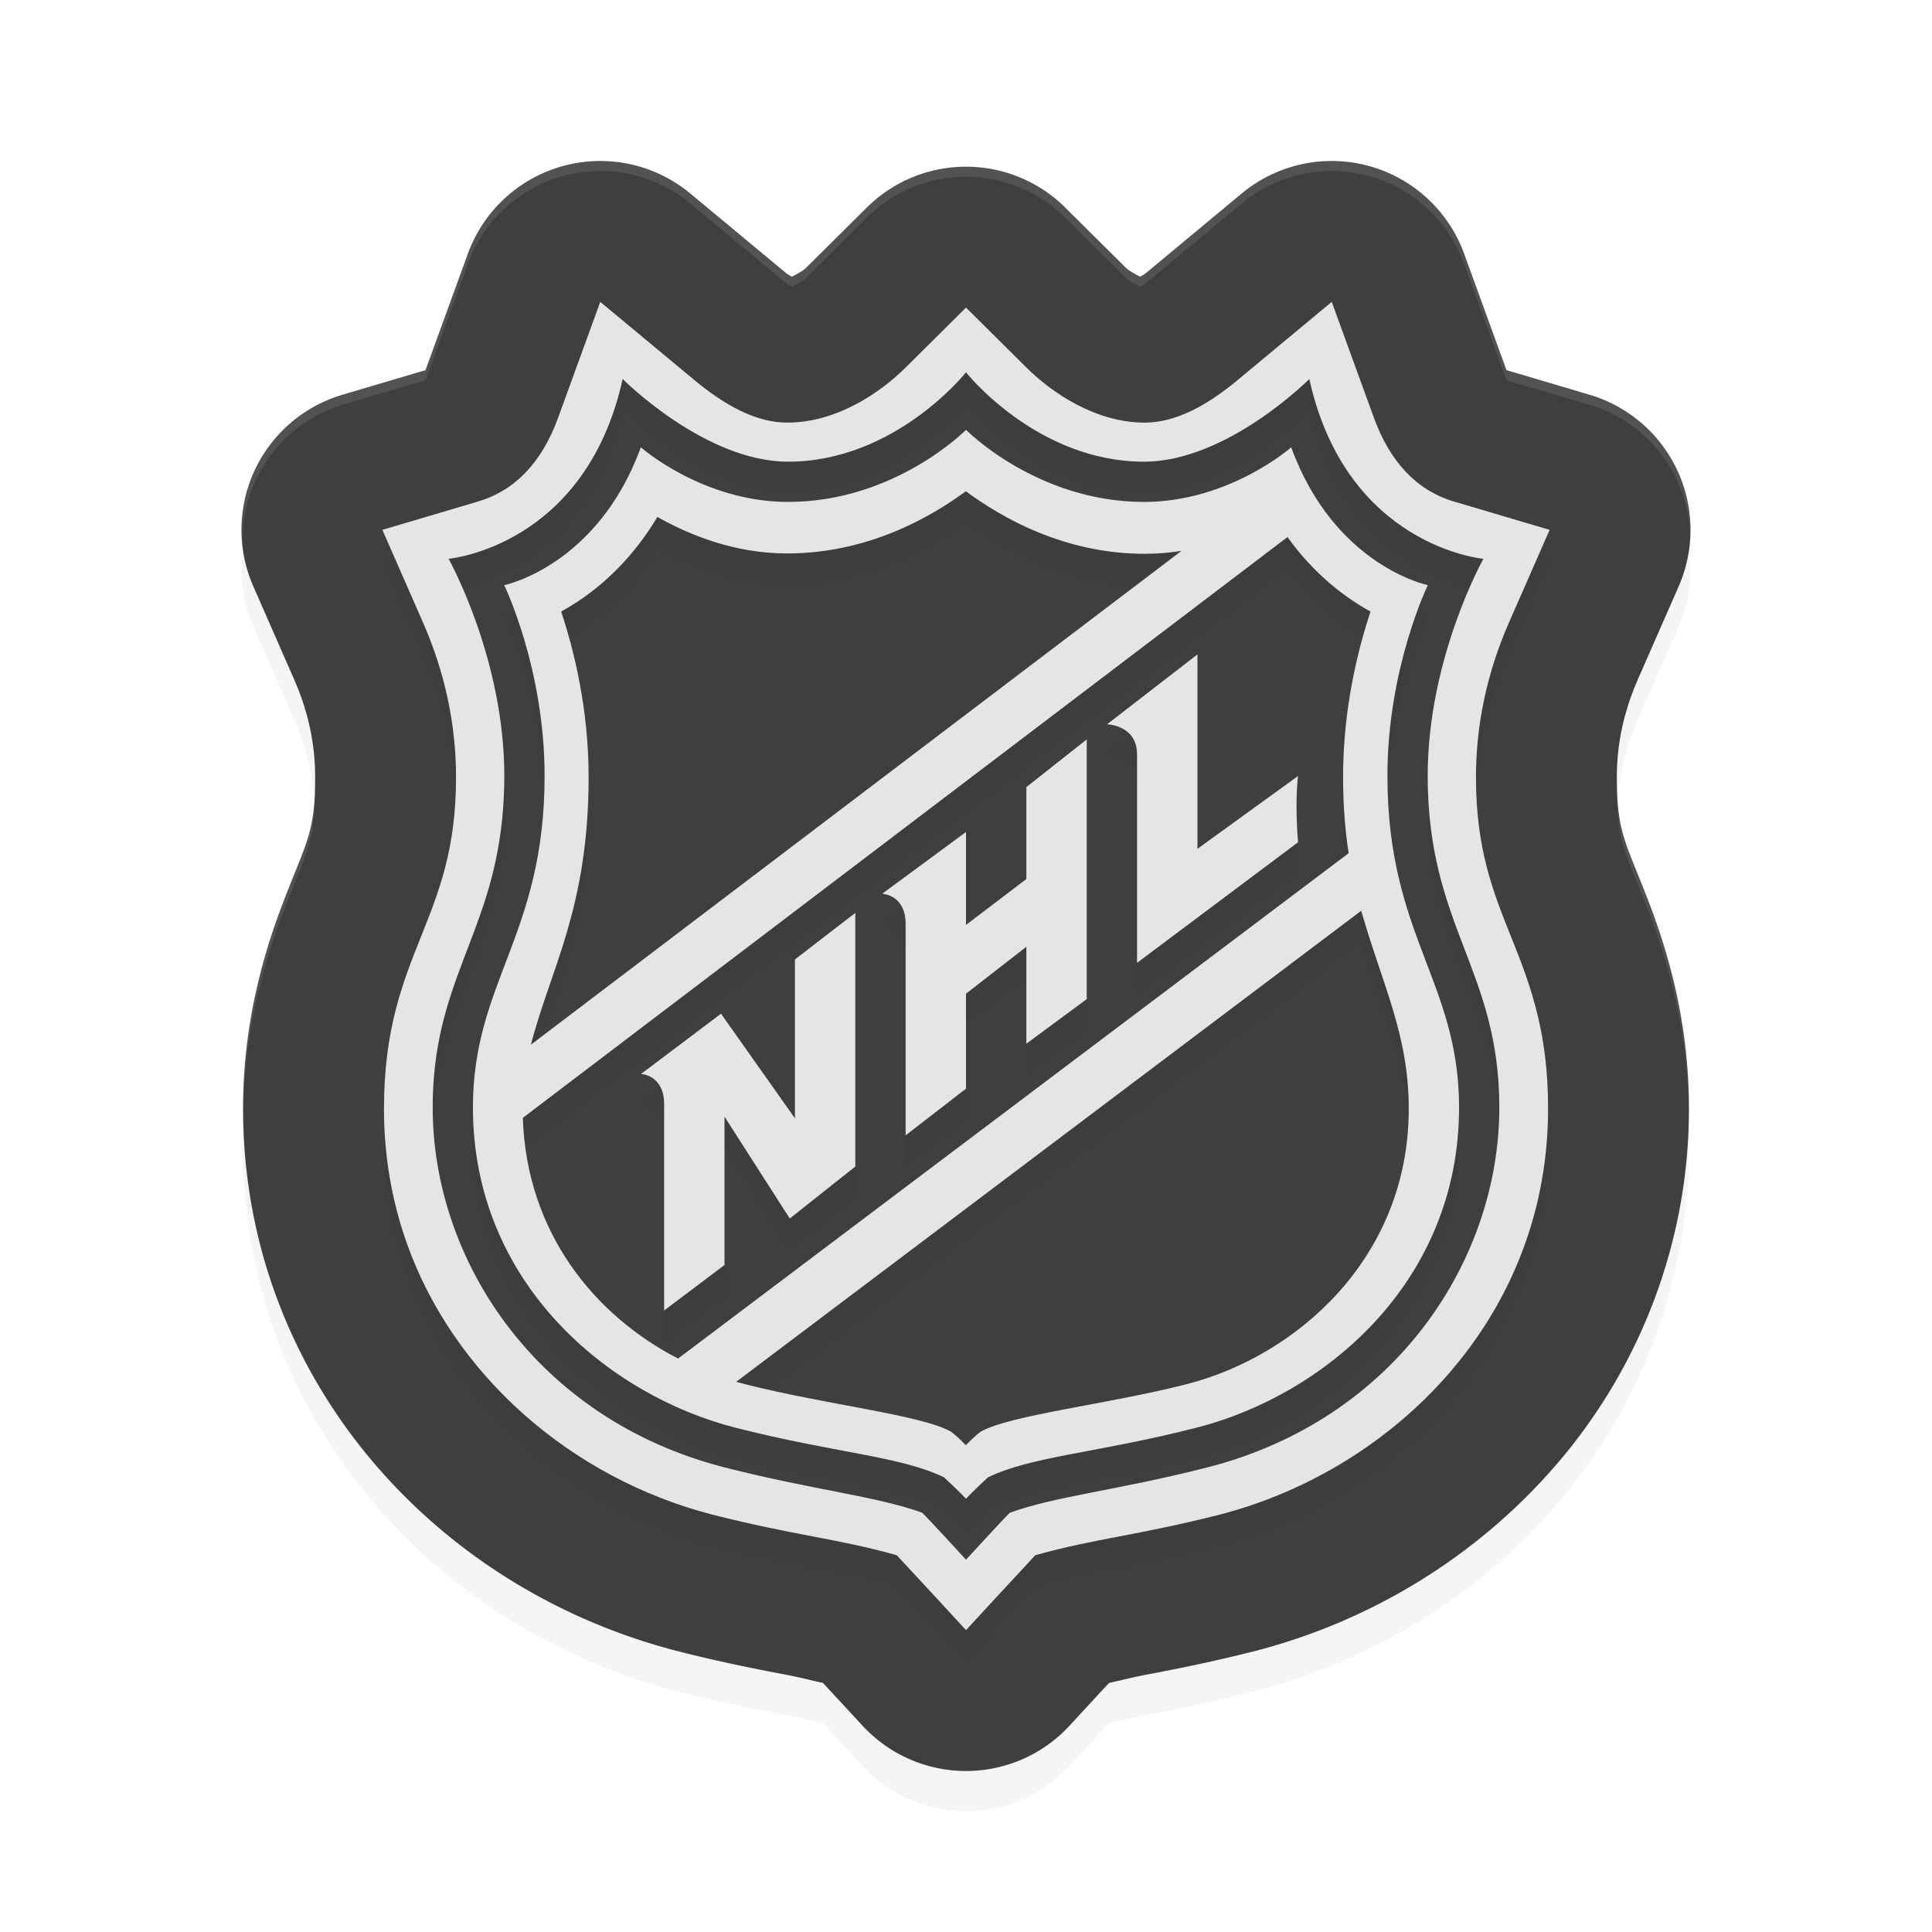 <?xml version="1.0" encoding="UTF-8" standalone="no"?>
<svg
   width="192"
   height="192"
   version="1.1"
   id="svg14"
   sodipodi:docname="apps_nhl.svg"
   inkscape:version="1.1.1 (1:1.1+202109281949+c3084ef5ed)"
   xmlns:inkscape="http://www.inkscape.org/namespaces/inkscape"
   xmlns:sodipodi="http://sodipodi.sourceforge.net/DTD/sodipodi-0.dtd"
   xmlns="http://www.w3.org/2000/svg"
   xmlns:svg="http://www.w3.org/2000/svg">
  <defs
     id="defs18">
    <filter
       inkscape:collect="always"
       style="color-interpolation-filters:sRGB"
       id="filter3813"
       x="-0.051"
       y="-0.046"
       width="1.101"
       height="1.091">
      <feGaussianBlur
         inkscape:collect="always"
         stdDeviation="3.044"
         id="feGaussianBlur3815" />
    </filter>
    <filter
       inkscape:collect="always"
       style="color-interpolation-filters:sRGB"
       id="filter3817"
       x="-0.051"
       y="-0.045"
       width="1.103"
       height="1.09">
      <feGaussianBlur
         inkscape:collect="always"
         stdDeviation="2.48"
         id="feGaussianBlur3819" />
    </filter>
  </defs>
  <sodipodi:namedview
     id="namedview16"
     pagecolor="#ffffff"
     bordercolor="#666666"
     borderopacity="1.0"
     inkscape:pageshadow="2"
     inkscape:pageopacity="0.0"
     inkscape:pagecheckerboard="0"
     showgrid="false"
     inkscape:zoom="1"
     inkscape:cx="75.5"
     inkscape:cy="75"
     inkscape:window-width="1920"
     inkscape:window-height="1014"
     inkscape:window-x="0"
     inkscape:window-y="34"
     inkscape:window-maximized="1"
     inkscape:current-layer="svg14"
     inkscape:snap-bbox="true"
     inkscape:snap-bbox-midpoints="true">
    <inkscape:grid
       type="xygrid"
       id="grid2617" />
  </sodipodi:namedview>
  <path
     id="path3773"
     style="color:#000000;opacity:0.2;fill:#000000;fill-opacity:1;stroke-width:1;stroke-linecap:round;stroke-linejoin:round;-inkscape-stroke:none;filter:url(#filter3813)"
     d="m 131.58,20.021 a 14.001,14.001 0 0 0 -8.178,3.209 l -0.648,0.537 a 14.001,14.001 0 0 0 -0.002,0.002 l -8.705,7.232 a 14.001,14.001 0 0 0 -0.002,0.004 c -0.423,0.352 -0.479,0.332 -0.746,0.496 -0.478,-0.259 -1.097,-0.579 -1.408,-0.889 a 14.001,14.001 0 0 0 -0.004,-0.002 l -5.604,-5.563 -0.414,-0.412 a 14.001,14.001 0 0 0 -19.734,0 l -0.416,0.412 -5.604,5.563 a 14.001,14.001 0 0 0 -0.002,0.004 c -0.311,0.309 -0.932,0.629 -1.41,0.889 -0.267,-0.164 -0.323,-0.147 -0.748,-0.5 a 14.001,14.001 0 0 0 -0.002,0 l -8.705,-7.234 a 14.001,14.001 0 0 0 -0.002,0 l -0.648,-0.539 a 14.001,14.001 0 0 0 -22.1,5.982 l -0.289,0.793 -3.904,10.731 c -0.01,0.028 -0.002,0.021 -0.012,0.047 l -7.621,2.258 a 14.001,14.001 0 0 0 -0.004,0.002 l -0.646,0.191 a 14.001,14.001 0 0 0 -8.842,19.049 l 0.271,0.617 3.762,8.578 a 14.001,14.001 0 0 0 0.002,0.006 c 1.439,3.278 2.105,6.481 2.105,9.77 2e-6,4.909 -0.689,6.147 -2.475,10.617 -1.815,4.54 -4.688,12.212 -4.688,22.324 0,6.138 1.02,12.219 3.055,17.977 6.291,17.815 21.54,31.118 40.086,35.906 a 14.001,14.001 0 0 0 0.059,0.016 c 4.516,1.145 8.01,1.813 10.723,2.332 a 14.001,14.001 0 0 0 0.002,0 c 1.452,0.278 2.535,0.569 3.705,0.822 1.808,1.957 4.07,4.403 3.469,3.748 a 14.001,14.001 0 0 0 0.008,0.01 l 0.436,0.473 a 14.001,14.001 0 0 0 20.6,0.008 l 0.436,-0.475 a 14.001,14.001 0 0 0 0.062,-0.066 c -1.047,1.151 0.288,-0.313 0.807,-0.875 0.519,-0.562 1.217,-1.318 1.947,-2.109 0.273,-0.295 0.383,-0.413 0.66,-0.713 1.173,-0.254 2.258,-0.544 3.713,-0.822 a 14.001,14.001 0 0 0 0.002,0 c 2.716,-0.52 6.206,-1.189 10.715,-2.33 a 14.001,14.001 0 0 0 0.066,-0.016 c 11.567,-2.988 21.988,-9.369 29.797,-18.344 8.588,-9.868 13.342,-22.484 13.342,-35.543 0,-9.265 -2.398,-16.568 -4.424,-21.658 a 14.001,14.001 0 0 0 -0.012,-0.031 l -0.258,-0.643 c -1.784,-4.463 -2.471,-5.702 -2.473,-10.607 v -0.002 -0.002 c 5.2e-4,-3.288 0.667,-6.491 2.105,-9.768 a 14.001,14.001 0 0 0 0,-0.002 14.001,14.001 0 0 0 0,-0.002 l 3.764,-8.578 0.271,-0.617 a 14.001,14.001 0 0 0 -8.842,-19.049 l -0.646,-0.191 a 14.001,14.001 0 0 0 -0.004,-0.002 l -7.621,-2.258 c -0.009,-0.026 -0.002,-0.019 -0.012,-0.047 l -0.002,-0.008 -3.902,-10.723 -0.289,-0.793 a 14.001,14.001 0 0 0 -13.922,-9.191 z" />
  <path
     id="path3625"
     style="color:#000000;fill:#3f3f3f;stroke-width:1;stroke-linecap:round;stroke-linejoin:round;-inkscape-stroke:none;fill-opacity:1"
     d="m 131.58,16.021 a 14.001,14.001 0 0 0 -8.178,3.209 l -0.648,0.537 a 14.001,14.001 0 0 0 -0.002,0.002 l -8.705,7.232 a 14.001,14.001 0 0 0 -0.002,0.004 c -0.423,0.352 -0.479,0.332 -0.746,0.496 -0.478,-0.259 -1.097,-0.579 -1.408,-0.889 a 14.001,14.001 0 0 0 -0.004,-0.002 l -5.604,-5.563 -0.414,-0.412 a 14.001,14.001 0 0 0 -19.734,0 l -0.416,0.412 -5.604,5.563 a 14.001,14.001 0 0 0 -0.002,0.004 c -0.311,0.309 -0.932,0.629 -1.41,0.889 -0.267,-0.164 -0.323,-0.147 -0.748,-0.5 a 14.001,14.001 0 0 0 -0.002,0 l -8.705,-7.234 a 14.001,14.001 0 0 0 -0.002,0 l -0.648,-0.539 a 14.001,14.001 0 0 0 -22.1,5.982 l -0.289,0.793 -3.904,10.731 c -0.01,0.028 -0.002,0.021 -0.012,0.047 l -7.621,2.258 a 14.001,14.001 0 0 0 -0.004,0.002 l -0.646,0.191 a 14.001,14.001 0 0 0 -8.842,19.049 l 0.271,0.617 3.762,8.578 a 14.001,14.001 0 0 0 0.002,0.006 c 1.439,3.278 2.105,6.481 2.105,9.77 2e-6,4.909 -0.689,6.147 -2.475,10.617 -1.815,4.54 -4.688,12.212 -4.688,22.324 0,6.138 1.02,12.219 3.055,17.977 6.291,17.815 21.54,31.118 40.086,35.906 a 14.001,14.001 0 0 0 0.059,0.016 c 4.516,1.145 8.01,1.813 10.723,2.332 a 14.001,14.001 0 0 0 0.002,0 c 1.452,0.278 2.535,0.569 3.705,0.822 1.808,1.957 4.07,4.403 3.469,3.748 a 14.001,14.001 0 0 0 0.008,0.01 l 0.436,0.473 a 14.001,14.001 0 0 0 20.6,0.008 l 0.436,-0.475 a 14.001,14.001 0 0 0 0.062,-0.066 c -1.047,1.151 0.288,-0.313 0.807,-0.875 0.519,-0.562 1.217,-1.318 1.947,-2.109 0.273,-0.295 0.383,-0.413 0.66,-0.713 1.173,-0.254 2.258,-0.544 3.713,-0.822 a 14.001,14.001 0 0 0 0.002,0 c 2.716,-0.52 6.206,-1.189 10.715,-2.33 a 14.001,14.001 0 0 0 0.066,-0.016 c 11.567,-2.988 21.988,-9.369 29.797,-18.344 8.588,-9.868 13.342,-22.484 13.342,-35.543 0,-9.265 -2.398,-16.568 -4.424,-21.658 a 14.001,14.001 0 0 0 -0.012,-0.031 l -0.258,-0.643 c -1.784,-4.463 -2.471,-5.702 -2.473,-10.607 v -0.002 -0.002 c 5.2e-4,-3.288 0.667,-6.491 2.105,-9.768 a 14.001,14.001 0 0 0 0,-0.002 14.001,14.001 0 0 0 0,-0.002 l 3.764,-8.578 0.271,-0.617 a 14.001,14.001 0 0 0 -8.842,-19.049 l -0.646,-0.191 a 14.001,14.001 0 0 0 -0.004,-0.002 l -7.621,-2.258 c -0.009,-0.026 -0.002,-0.019 -0.012,-0.047 l -0.002,-0.008 -3.902,-10.723 -0.289,-0.793 a 14.001,14.001 0 0 0 -13.922,-9.191 z" />
  <path
     id="path3775"
     style="opacity:0.2;fill:#000000;fill-opacity:1;stroke-width:0.594;filter:url(#filter3817)"
     d="m 59.652,33 -0.287,0.793 -3.904,10.73 c -1.615,4.436 -4.292,7.234 -7.959,8.318 L 38.646,55.465 38,55.656 l 0.271,0.619 3.764,8.58 c 2.179,4.965 3.285,10.146 3.285,15.398 0,7.12 -1.689,11.343 -3.475,15.812 -1.814,4.54 -3.688,9.231 -3.688,17.129 0,4.597 0.759,9.077 2.256,13.312 4.594,13.012 16.236,23.363 30.385,27.016 4.118,1.044 7.197,1.632 9.914,2.152 2.853,0.546 5.324,1.02 8.402,1.877 1.113,1.182 6.397,6.914 6.453,6.975 L 96.002,165 96.438,164.527 c 0.055,-0.061 5.338,-5.79 6.451,-6.975 3.078,-0.857 5.552,-1.331 8.404,-1.877 2.717,-0.52 5.797,-1.11 9.914,-2.152 8.796,-2.272 16.871,-7.236 22.736,-13.979 6.477,-7.442 9.902,-16.554 9.902,-26.352 0,-7.271 -1.553,-11.765 -3.43,-16.48 l -0.264,-0.654 c -1.785,-4.467 -3.471,-8.687 -3.473,-15.805 0,-5.253 1.106,-10.433 3.285,-15.398 l 3.764,-8.58 0.271,-0.619 -0.646,-0.191 -8.855,-2.623 c -3.664,-1.084 -6.342,-3.883 -7.959,-8.32 l -3.904,-10.729 -0.287,-0.793 -0.648,0.537 -8.705,7.234 c -3.032,2.52 -6.14,4.229 -9.236,4.229 -4.922,0 -9.287,-3.025 -11.732,-5.453 l -5.607,-5.564 -0.416,-0.414 -0.418,0.414 -5.605,5.564 c -2.445,2.428 -6.81,5.453 -11.734,5.453 -3.097,0 -6.206,-1.708 -9.238,-4.229 l -8.705,-7.232 z m 36.348,7 c 0,0 7.021,8.881 17.686,8.881 8.273,0 16.434,-8.217 16.434,-8.217 3.688,16.672 17.299,17.869 17.299,17.869 0,0 -5.537,9.872 -5.535,21.562 0,14.996 7.117,19.24 7.117,32.967 0,15.121 -10.278,30.991 -29.047,35.775 -8.915,2.271 -15.07,2.85 -19.602,4.498 C 99.773,153.882 96.002,158 96.002,158 c 0,0 -3.772,-4.118 -4.352,-4.664 -4.532,-1.648 -10.686,-2.228 -19.604,-4.498 C 53.28,144.054 43,128.182 43,113.062 c 0,-12.324 5.735,-17.008 6.908,-28.686 0.134,-1.332 0.209,-2.748 0.209,-4.283 -10e-7,-11.69 -5.537,-21.561 -5.537,-21.561 0,0 13.612,-1.195 17.301,-17.869 0,1e-6 8.161,8.217 16.436,8.217 C 88.982,48.881 96,40 96,40 Z m 0.002,5.717 c 0,0 -7.057,7.164 -17.684,7.164 -8.485,0 -14.633,-5.428 -14.633,-5.428 -4.315,11.815 -13.578,13.699 -13.578,13.699 0,0 4.014,8.244 4.014,18.943 C 54.121,95.974 47,100.563 47,113.062 c 0,17.477 13.516,28.601 26.047,31.809 9.924,2.537 16.412,2.828 20.77,4.945 0,0 1.582,1.459 2.184,2.131 0.599,-0.672 2.186,-2.131 2.186,-2.131 4.357,-2.117 10.844,-2.409 20.768,-4.945 C 131.484,141.665 145,130.539 145,113.062 c 0,-12.499 -7.121,-17.089 -7.119,-32.967 0,-10.698 4.016,-18.943 4.016,-18.943 0,0 -9.263,-1.884 -13.58,-13.699 0,0 -6.147,5.428 -14.631,5.428 -10.627,0 -17.684,-7.164 -17.684,-7.164 z m -0.018,6.104 c 3.56,2.626 9.79,6.215 17.76,6.215 1.273,0 2.499,-0.105 3.67,-0.289 L 52.766,106.816 c 1.88,-7.401 5.73,-13.524 5.73,-26.598 0,-6.788 -1.466,-12.65 -2.729,-16.443 2.938,-1.617 6.624,-4.478 9.562,-9.4 3.157,1.774 7.635,3.625 12.896,3.625 7.969,0 14.195,-3.553 17.758,-6.18 z m 31.965,4.553 c 2.67,3.721 5.739,6.019 8.252,7.404 -1.261,3.793 -2.729,9.655 -2.729,16.443 0,2.821 0.209,5.316 0.553,7.572 L 67.385,138.012 C 59.036,133.705 52.325,125.44 51.959,114.09 Z M 119,68.037 l -8.975,6.938 c 0,0 2.975,0.078 2.975,3.006 v 20.705 l 16,-11.984 c -0.345,-4.13 -5.9e-4,-6.584 0,-6.584 l -10,7.24 z m -11,8.445 -6,4.736 v 9.137 l -6,4.564 v -9.238 l -8.328,6.139 c 0,10e-7 2.328,0.078 2.328,3.004 v 21.006 l 6,-4.639 v -9.439 l 6,-4.664 v 9.635 l 6,-4.432 z m 27.277,17.027 c 2.12,7.426 4.723,12.292 4.723,19.684 0,14.83 -11.15,24.577 -22.086,27.369 -7.895,2.014 -17.549,3.052 -20.467,4.725 -0.657,0.483 -1.461,1.34 -1.461,1.34 0,0 -0.805,-0.857 -1.463,-1.34 -2.915,-1.673 -12.57,-2.71 -20.465,-4.725 -0.297,-0.073 -0.597,-0.156 -0.895,-0.24 z M 85,93.723 l -6,4.625 v 15.789 l -7.348,-10.396 -7.947,5.988 c 0,0 2.295,0.079 2.295,3.004 v 20.506 l 6,-4.523 V 113.973 L 78.486,124.094 85,118.93 Z" />
  <path
     id="bg"
     style="stroke-width:0.594;fill:#e4e5e6;fill-opacity:1"
     d="M 59.652 30 L 59.365 30.793 L 55.461 41.523 C 53.846 45.959 51.169 48.758 47.502 49.842 L 38.646 52.465 L 38 52.656 L 38.271 53.275 L 42.035 61.855 C 44.214 66.82 45.32 72.001 45.32 77.254 C 45.32 84.374 43.632 88.597 41.846 93.066 C 40.031 97.606 38.158 102.298 38.158 110.195 C 38.158 114.793 38.917 119.272 40.414 123.508 C 45.008 136.52 56.65 146.871 70.799 150.523 C 74.917 151.568 77.995 152.155 80.713 152.676 C 83.566 153.222 86.037 153.695 89.115 154.553 C 90.228 155.735 95.513 161.467 95.568 161.527 L 96.002 162 L 96.438 161.527 C 96.493 161.467 101.776 155.737 102.889 154.553 C 105.967 153.695 108.44 153.222 111.293 152.676 C 114.01 152.155 117.09 151.565 121.207 150.523 C 130.003 148.251 138.078 143.287 143.943 136.545 C 150.42 129.103 153.846 119.991 153.846 110.193 C 153.846 102.923 152.293 98.429 150.416 93.713 L 150.152 93.059 C 148.367 88.592 146.681 84.372 146.68 77.254 C 146.68 72.001 147.786 66.821 149.965 61.855 L 153.729 53.275 L 154 52.656 L 153.354 52.465 L 144.498 49.842 C 140.834 48.758 138.156 45.959 136.539 41.521 L 132.635 30.793 L 132.348 30 L 131.699 30.537 L 122.994 37.771 C 119.962 40.292 116.854 42 113.758 42 C 108.835 42 104.471 38.975 102.025 36.547 L 96.418 30.982 L 96.002 30.568 L 95.584 30.982 L 89.979 36.547 C 87.534 38.975 83.169 42 78.244 42 C 75.148 42 72.038 40.292 69.006 37.771 L 60.301 30.539 L 59.652 30 z M 96 37 C 96 37 103.021 45.881 113.686 45.881 C 121.959 45.881 130.119 37.664 130.119 37.664 C 133.807 54.336 147.418 55.533 147.418 55.533 C 147.418 55.533 141.881 65.406 141.883 77.096 C 141.883 92.092 149 96.336 149 110.062 C 149 125.183 138.722 141.054 119.953 145.838 C 111.039 148.108 104.883 148.688 100.352 150.336 C 99.773 150.882 96.002 155 96.002 155 C 96.002 155 92.23 150.882 91.65 150.336 C 87.119 148.688 80.964 148.108 72.047 145.838 C 53.28 141.054 43 125.182 43 110.062 C 43 97.738 48.735 93.054 49.908 81.377 C 50.042 80.045 50.117 78.629 50.117 77.094 C 50.117 65.404 44.58 55.533 44.58 55.533 C 44.58 55.533 58.192 54.338 61.881 37.664 C 61.881 37.664 70.042 45.881 78.316 45.881 C 88.982 45.881 96 37 96 37 z M 96.002 42.717 C 96.002 42.717 88.945 49.881 78.318 49.881 C 69.833 49.881 63.686 44.453 63.686 44.453 C 59.37 56.268 50.107 58.152 50.107 58.152 C 50.107 58.152 54.121 66.397 54.121 77.096 C 54.121 92.974 47 97.563 47 110.062 C 47 127.54 60.516 138.664 73.047 141.871 C 82.971 144.408 89.458 144.699 93.816 146.816 C 93.816 146.816 95.399 148.275 96 148.947 C 96.599 148.275 98.186 146.816 98.186 146.816 C 102.543 144.699 109.029 144.408 118.953 141.871 C 131.484 138.665 145 127.539 145 110.062 C 145 97.563 137.879 92.974 137.881 77.096 C 137.881 66.397 141.896 58.152 141.896 58.152 C 141.896 58.152 132.633 56.268 128.316 44.453 C 128.316 44.453 122.169 49.881 113.686 49.881 C 103.058 49.881 96.002 42.717 96.002 42.717 z M 95.984 48.82 C 99.544 51.447 105.774 55.035 113.744 55.035 C 115.017 55.035 116.243 54.93 117.414 54.746 L 52.766 103.816 C 54.646 96.416 58.496 90.292 58.496 77.219 C 58.496 70.43 57.03 64.569 55.768 60.775 C 58.705 59.159 62.392 56.297 65.33 51.375 C 68.487 53.149 72.965 55 78.227 55 C 86.195 55 92.422 51.447 95.984 48.82 z M 127.949 53.373 C 130.619 57.094 133.688 59.392 136.201 60.777 C 134.94 64.57 133.473 70.432 133.473 77.221 C 133.473 80.041 133.682 82.537 134.025 84.793 L 67.385 135.012 C 59.036 130.705 52.325 122.44 51.959 111.09 L 127.949 53.373 z M 119 65.037 L 110.025 71.975 C 110.025 71.975 113 72.053 113 74.98 L 113 95.686 L 129 83.701 C 128.655 79.571 128.999 77.117 129 77.117 L 119 84.357 L 119 65.037 z M 108 73.482 L 102 78.219 L 102 87.355 L 96 91.92 L 96 82.682 L 87.672 88.82 C 87.672 88.82 90 88.898 90 91.824 L 90 112.83 L 96 108.191 L 96 98.752 L 102 94.088 L 102 103.723 L 108 99.291 L 108 73.482 z M 135.277 90.51 C 137.397 97.935 140 102.802 140 110.193 C 140 125.023 128.85 134.771 117.914 137.562 C 110.019 139.577 100.365 140.615 97.447 142.287 C 96.79 142.77 95.986 143.627 95.986 143.627 C 95.986 143.627 95.181 142.77 94.523 142.287 C 91.608 140.615 81.953 139.577 74.059 137.562 C 73.761 137.49 73.462 137.407 73.164 137.322 L 135.277 90.51 z M 85 90.723 L 79 95.348 L 79 111.137 L 71.652 100.74 L 63.705 106.729 C 63.705 106.729 66 106.807 66 109.732 L 66 130.238 L 72 125.715 L 72 110.973 L 78.486 121.094 L 85 115.93 L 85 90.723 z " />
  <path
     id="path3821"
     style="color:#000000;fill:#ffffff;stroke-width:1;stroke-linecap:round;stroke-linejoin:round;-inkscape-stroke:none;fill-opacity:1;opacity:0.1"
     d="M 60.42 16.021 A 14.001 14.001 0 0 0 46.498 25.213 L 46.209 26.006 L 42.305 36.736 C 42.294 36.765 42.302 36.757 42.293 36.783 L 34.672 39.041 A 14.001 14.001 0 0 0 34.668 39.043 L 34.021 39.234 A 14.001 14.001 0 0 0 24.107 53.973 A 14.001 14.001 0 0 1 34.021 40.234 L 34.668 40.043 A 14.001 14.001 0 0 1 34.672 40.041 L 42.293 37.783 C 42.302 37.757 42.294 37.765 42.305 37.736 L 46.209 27.006 L 46.498 26.213 A 14.001 14.001 0 0 1 68.598 20.23 L 69.246 20.77 A 14.001 14.001 0 0 0 69.248 20.77 L 77.953 28.004 A 14.001 14.001 0 0 0 77.955 28.004 C 78.38 28.357 78.436 28.34 78.703 28.504 C 79.181 28.245 79.802 27.924 80.113 27.615 A 14.001 14.001 0 0 1 80.115 27.611 L 85.719 22.049 L 86.135 21.637 A 14.001 14.001 0 0 1 105.869 21.637 L 106.283 22.049 L 111.887 27.611 A 14.001 14.001 0 0 1 111.891 27.613 C 112.202 27.923 112.821 28.243 113.299 28.502 C 113.566 28.338 113.621 28.358 114.045 28.006 A 14.001 14.001 0 0 1 114.047 28.002 L 122.752 20.77 A 14.001 14.001 0 0 0 122.754 20.768 L 123.402 20.23 A 14.001 14.001 0 0 1 131.58 17.021 A 14.001 14.001 0 0 1 145.502 26.213 L 145.791 27.006 L 149.693 37.729 L 149.695 37.736 C 149.705 37.764 149.698 37.757 149.707 37.783 L 157.328 40.041 A 14.001 14.001 0 0 1 157.332 40.043 L 157.979 40.234 A 14.001 14.001 0 0 1 167.973 53.443 A 14.001 14.001 0 0 0 157.979 39.234 L 157.332 39.043 A 14.001 14.001 0 0 0 157.328 39.041 L 149.707 36.783 C 149.698 36.757 149.705 36.764 149.695 36.736 L 149.693 36.729 L 145.791 26.006 L 145.502 25.213 A 14.001 14.001 0 0 0 131.58 16.021 A 14.001 14.001 0 0 0 123.402 19.23 L 122.754 19.768 A 14.001 14.001 0 0 0 122.752 19.77 L 114.047 27.002 A 14.001 14.001 0 0 0 114.045 27.006 C 113.621 27.358 113.566 27.338 113.299 27.502 C 112.821 27.243 112.202 26.923 111.891 26.613 A 14.001 14.001 0 0 0 111.887 26.611 L 106.283 21.049 L 105.869 20.637 A 14.001 14.001 0 0 0 86.135 20.637 L 85.719 21.049 L 80.115 26.611 A 14.001 14.001 0 0 0 80.113 26.615 C 79.802 26.924 79.181 27.245 78.703 27.504 C 78.436 27.34 78.38 27.357 77.955 27.004 A 14.001 14.001 0 0 0 77.953 27.004 L 69.248 19.77 A 14.001 14.001 0 0 0 69.246 19.77 L 68.598 19.23 A 14.001 14.001 0 0 0 60.42 16.021 z M 160.703 77.791 C 160.7 77.944 160.68 78.096 160.68 78.25 L 160.68 78.252 L 160.68 78.254 C 160.681 83.159 161.368 84.398 163.152 88.861 L 163.41 89.504 A 14.001 14.001 0 0 1 163.422 89.535 C 165.417 94.547 167.76 101.716 167.832 110.779 C 167.834 110.584 167.846 110.389 167.846 110.193 C 167.846 100.929 165.448 93.625 163.422 88.535 A 14.001 14.001 0 0 0 163.41 88.504 L 163.152 87.861 C 161.446 83.591 160.762 82.192 160.703 77.791 z M 31.297 77.797 C 31.238 82.196 30.554 83.597 28.846 87.871 C 27.031 92.411 24.158 100.083 24.158 110.195 C 24.158 110.347 24.176 110.497 24.178 110.648 C 24.281 100.813 27.065 93.327 28.846 88.871 C 30.632 84.401 31.32 83.163 31.32 78.254 C 31.32 78.101 31.3 77.95 31.297 77.797 z " />
</svg>
